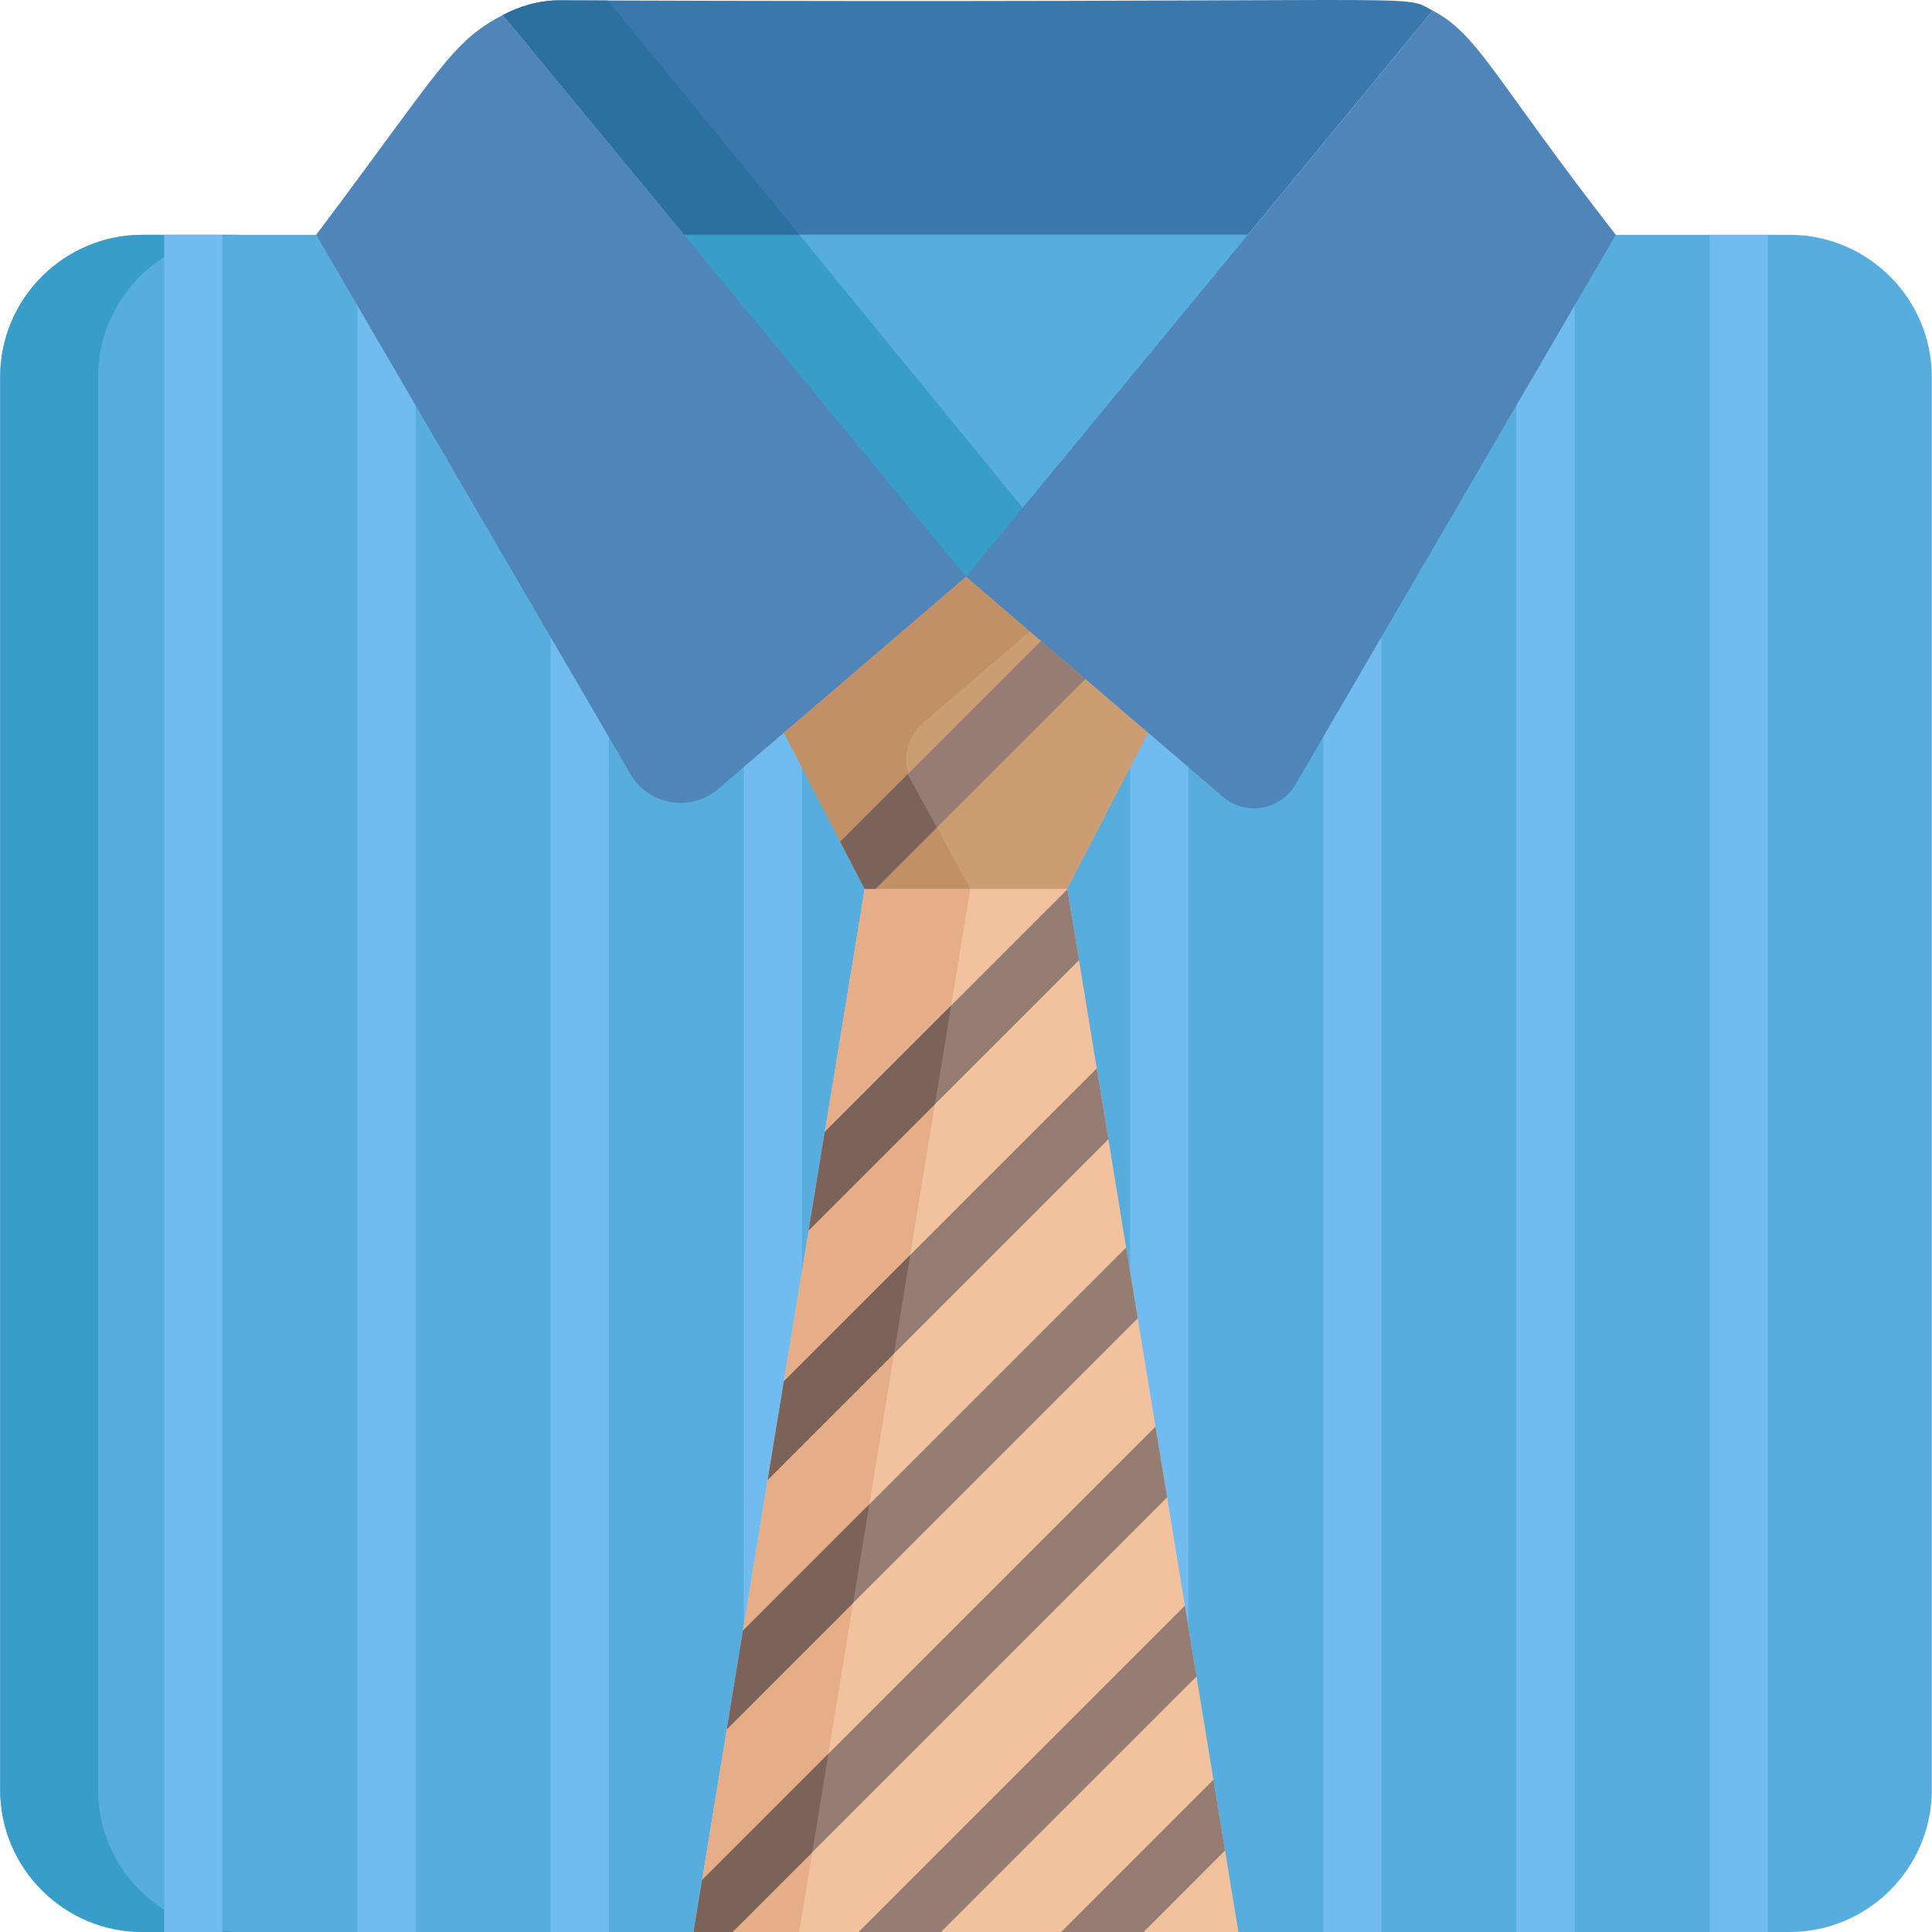 <?xml version="1.0" encoding="iso-8859-1"?>
<!-- Generator: Adobe Illustrator 19.0.0, SVG Export Plug-In . SVG Version: 6.00 Build 0)  -->
<svg version="1.1" id="Capa_1" xmlns="http://www.w3.org/2000/svg" xmlns:xlink="http://www.w3.org/1999/xlink" x="0px" y="0px"
	 viewBox="0 0 512.006 512.006" style="enable-background:new 0 0 512.006 512.006;" xml:space="preserve">
<path style="fill:#57ADDD;" d="M83.801,62.237c-23.381,0-40,0-46.121,0c-20.697,0-37.631,16.934-37.631,37.631
	c0,16.231,0,339.942,0,374.502C0.05,495.066,16.984,512,37.68,512h436.646c20.697,0,37.631-16.934,37.631-37.631
	c0-16.231,0-339.942,0-374.502c0-20.698-16.934-37.631-37.631-37.631c-3.718,0-20.756,0-46.121,0"/>
<g>
	<polygon style="fill:#399DC9;" points="248.599,152.807 285.951,152.807 211.861,62.237 174.371,62.237 	"/>
	<path style="fill:#399DC9;" d="M26,474.37c0-34.56,0-358.271,0-374.502C26,79.17,42.934,62.237,63.63,62.237
		c-12.734,0-21.78,0-25.949,0c-20.697,0-37.631,16.934-37.631,37.631c0,16.231,0,339.942,0,374.502
		C0.051,495.066,16.985,512,37.681,512H63.63C42.933,512,26,495.066,26,474.37z"/>
</g>
<g>
	<rect x="401.855" y="62.24" style="fill:#70BBEF;" width="15.451" height="449.766"/>
	<rect x="350.664" y="62.24" style="fill:#70BBEF;" width="15.451" height="449.766"/>
	<path style="fill:#70BBEF;" d="M468.5,62.237V512h-15.45V62.237C459.367,62.237,464.575,62.237,468.5,62.237z"/>
	<rect x="299.474" y="108.512" style="fill:#70BBEF;" width="15.451" height="403.484"/>
	<rect x="94.701" y="62.24" style="fill:#70BBEF;" width="15.451" height="449.766"/>
	<rect x="145.892" y="62.24" style="fill:#70BBEF;" width="15.451" height="449.766"/>
	<path style="fill:#70BBEF;" d="M43.516,62.237V512h15.451V62.237C52.649,62.237,47.442,62.237,43.516,62.237z"/>
	<rect x="197.092" y="108.512" style="fill:#70BBEF;" width="15.451" height="403.484"/>
</g>
<path style="fill:#F2C29E;" d="M282.851,235.555h-53.695L183.806,512c20.909,0,123.436,0,144.391,0L282.851,235.555z"/>
<path style="fill:#E5AE89;" d="M229.156,235.555L183.806,512c5.165,0,15.316,0,27.984,0l45.35-276.445H229.156z"/>
<path style="fill:#CC9D72;" d="M256.004,152.807l-48.28,41.374l21.433,41.374c17.059,0,36.635,0,53.695,0l21.433-41.374
	L256.004,152.807z"/>
<path style="fill:#C19067;" d="M272.937,167.317l-16.933-14.511l-48.28,41.374l21.433,41.374h28.028l-15.482-28.269
	c-2.868-5.236-1.676-11.766,2.858-15.651L272.937,167.317z"/>
<g>
	<path style="fill:#5085BA;" d="M83.801,62.237l83.278,142.912c4.828,8.284,15.98,10.167,23.26,3.929l65.664-56.272L133.273,3.971
		C119.611,11.056,116.661,18.506,83.801,62.237z"/>
	<path style="fill:#5085BA;" d="M379.686,2.815l-123.683,149.99l68.092,58.353c6.016,5.155,15.232,3.598,19.22-3.247l84.889-145.676
		C395.785,20.54,391.796,9.153,379.686,2.815z"/>
</g>
<g>
	<path style="fill:#3A77AA;" d="M133.253,3.982c-0.292,0.151-0.58,0.304-0.866,0.461C132.673,4.289,132.958,4.135,133.253,3.982z"/>
	<path style="fill:#3A77AA;" d="M386.424,7.575l0.005-0.006C386.193,7.357,386.158,7.33,386.424,7.575z"/>
	<path style="fill:#3A77AA;" d="M181.32,62.237h149.366l48.998-59.42c-9.107-4.772,7.672-1.829-231.464-2.724
		c-5.545,0-10.59,1.617-14.946,3.877L181.32,62.237z"/>
</g>
<path style="fill:#2B709E;" d="M161.062,0.14c-4.199-0.014-8.472-0.029-12.841-0.045c-5.545,0-10.59,1.617-14.946,3.877
	l48.047,58.267h30.54L161.062,0.14z"/>
<polygon style="fill:#967D74;" points="282.871,235.677 218.591,299.957 214.303,326.097 285.951,254.449 "/>
<polygon style="fill:#7C6359;" points="247.778,292.622 252.066,266.483 218.591,299.957 215.137,321.01 214.303,326.097 "/>
<polygon style="fill:#967D74;" points="298.442,330.6 196.908,432.133 192.62,458.273 301.521,349.372 "/>
<polygon style="fill:#7C6359;" points="230.383,398.659 196.908,432.133 192.62,458.273 226.095,424.798 "/>
<path style="fill:#967D74;" d="M306.228,378.061L186.067,498.222L183.807,512c2.426,0,5.964,0,10.333,0l115.167-115.167
	L306.228,378.061z"/>
<path style="fill:#7C6359;" d="M219.541,464.747l-33.475,33.475L183.806,512c2.426,0,5.964,0,10.333,0l21.113-21.113
	L219.541,464.747z"/>
<g>
	<path style="fill:#967D74;" d="M324.657,490.416l-3.079-18.772L281.221,512c7.817,0,15.226,0,21.852,0L324.657,490.416z"/>
	<path style="fill:#967D74;" d="M317.092,444.294l-3.079-18.772L227.534,512c7.003,0,14.384,0,21.852,0L317.092,444.294z"/>
	<polygon style="fill:#967D74;" points="293.735,301.911 290.657,283.139 207.749,366.046 203.462,392.185 	"/>
</g>
<polygon style="fill:#7C6359;" points="241.225,332.572 207.749,366.046 206.765,372.05 203.462,392.185 236.936,358.711 "/>
<path style="fill:#967D74;" d="M275.886,169.844l-53.206,53.207l6.477,12.504c0.948,0,1.906,0,2.869,0l55.626-55.627
	L275.886,169.844z"/>
<path style="fill:#7C6359;" d="M240.549,205.18l-17.871,17.871l6.477,12.504c0.948,0,1.907,0,2.869,0l16.256-16.256L240.549,205.18z
	"/>
<g>
</g>
<g>
</g>
<g>
</g>
<g>
</g>
<g>
</g>
<g>
</g>
<g>
</g>
<g>
</g>
<g>
</g>
<g>
</g>
<g>
</g>
<g>
</g>
<g>
</g>
<g>
</g>
<g>
</g>
</svg>
